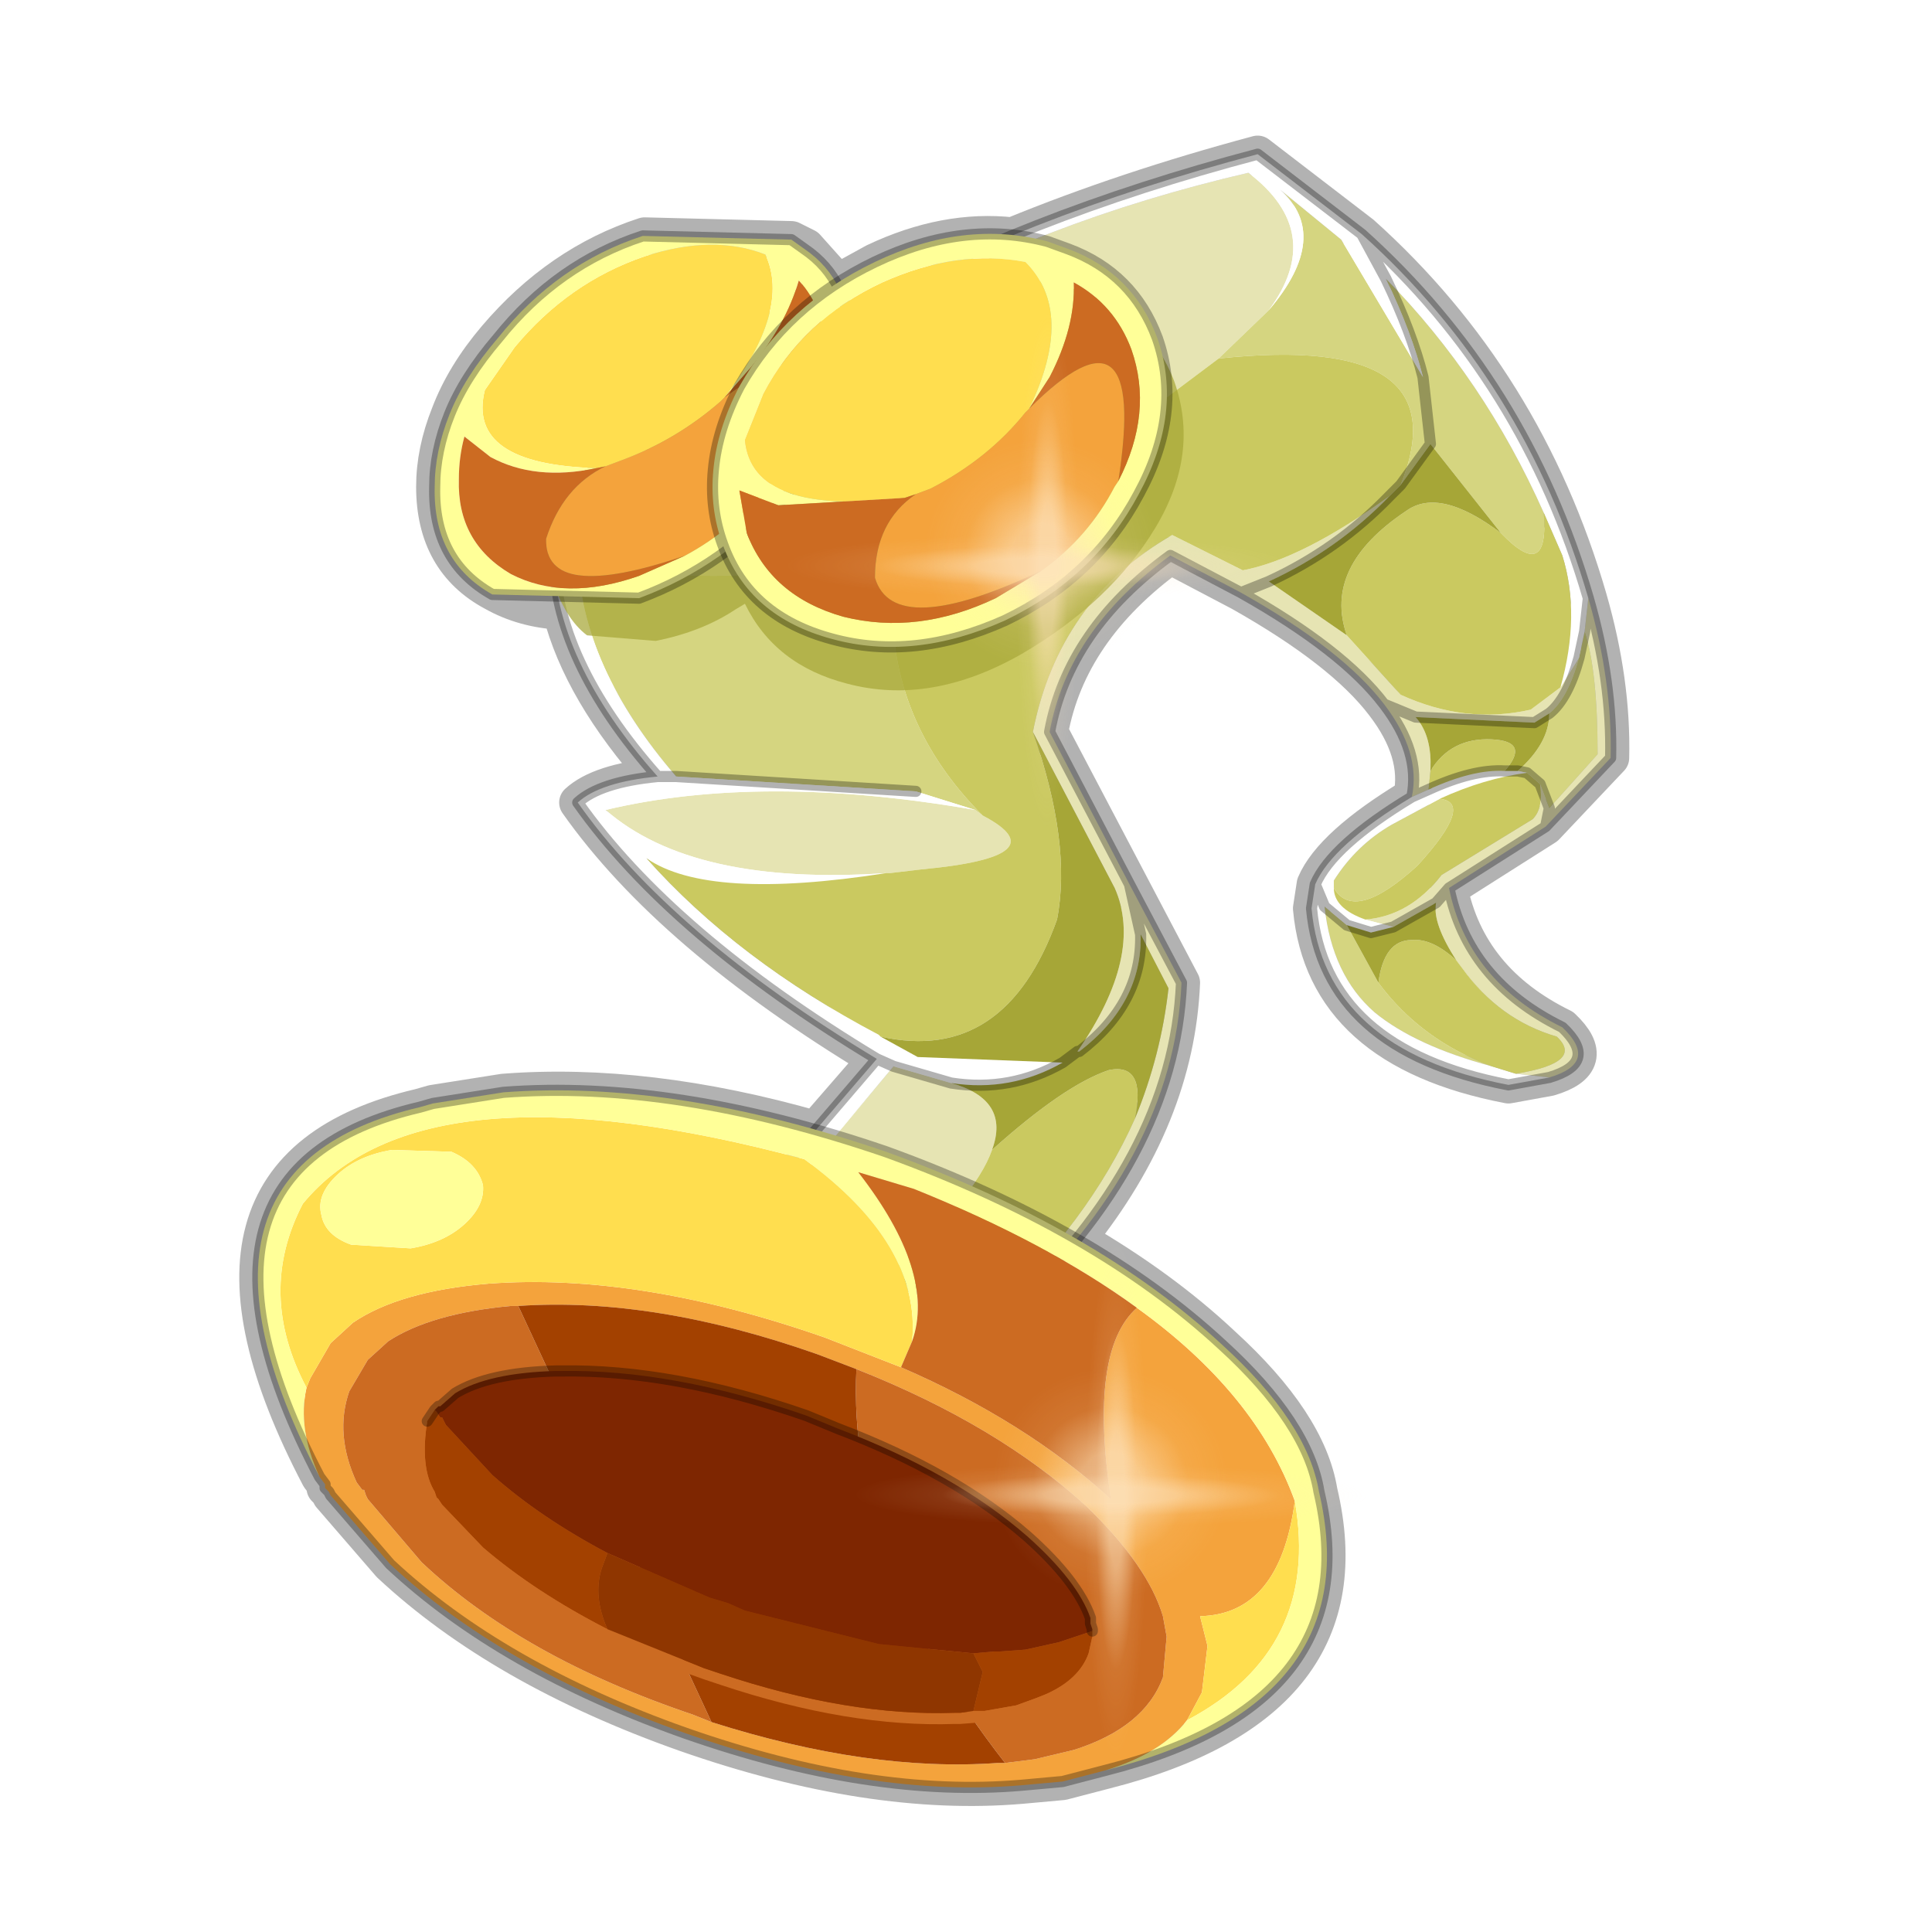 <?xml version="1.0" encoding="UTF-8" standalone="no"?>
<svg xmlns:xlink="http://www.w3.org/1999/xlink" height="52.0px" width="52.0px" xmlns="http://www.w3.org/2000/svg">
  <g transform="matrix(1.0, 0.0, 0.0, 1.0, 0.0, 0.0)">
    <use height="54.0" transform="matrix(1.0, 0.0, 0.0, 1.0, -1.0, -1.0)" width="54.0" xlink:href="#shape0"/>
    <use height="0.0" transform="matrix(0.067, 0.0, -0.025, 0.074, 24.9, 12.05)" width="0.0" xlink:href="#sprite0"/>
    <use height="0.0" transform="matrix(0.053, 0.0, -0.02, 0.058, 16.2, 10.95)" width="0.0" xlink:href="#sprite0"/>
    <use height="0.0" transform="matrix(0.158, 0.048, -0.025, 0.074, 23.05, 36.6)" width="0.0" xlink:href="#sprite0"/>
    <use height="0.0" transform="matrix(0.082, 0.087, -0.042, 0.037, 36.2, 12.9)" width="0.0" xlink:href="#sprite0"/>
    <use height="0.0" transform="matrix(0.048, 0.051, -0.045, 0.011, 23.65, 24.55)" width="0.0" xlink:href="#sprite0"/>
    <use height="81.5" transform="matrix(0.173, 0.0, 0.0, 0.174, 21.0, 8.25)" width="81.5" xlink:href="#sprite1"/>
    <use height="81.5" transform="matrix(0.173, 0.0, 0.0, 0.174, 22.85, 33.25)" width="81.5" xlink:href="#sprite1"/>
  </g>
  <defs>
    <g id="shape0" transform="matrix(1.0, 0.0, 0.0, 1.0, 1.0, 1.0)">
      <path d="M52.0 0.0 L52.0 52.0 0.0 52.0 0.0 0.0 52.0 0.0" fill="#795fa9" fill-opacity="0.0" fill-rule="evenodd" stroke="none"/>
      <path d="M33.85 4.15 Q30.3 5.1 27.25 6.35 25.45 6.15 23.55 7.05 L22.55 7.6 21.7 6.65 21.3 6.45 17.35 6.35 Q15.05 7.1 13.35 9.1 12.5 10.1 12.1 11.15 11.7 12.15 11.7 13.1 11.7 15.1 13.3 15.95 14.1 16.4 15.1 16.45 15.65 18.6 17.7 20.9 16.15 21.05 15.55 21.6 18.05 25.15 23.6 28.5 L21.95 30.4 Q17.4 29.1 13.55 29.4 L11.65 29.7 11.3 29.8 Q4.25 31.45 8.6 39.75 L8.75 39.95 8.75 40.05 8.85 40.15 8.9 40.25 10.5 42.1 Q13.5 44.9 18.45 46.65 23.45 48.4 27.5 48.05 L28.6 47.95 29.75 47.65 Q36.85 45.85 35.5 40.15 35.2 38.3 32.9 36.2 31.25 34.65 29.0 33.35 31.65 30.05 31.8 26.45 L28.25 19.7 Q28.75 16.95 31.5 14.95 L33.4 15.95 Q36.15 17.5 37.25 18.95 38.25 20.25 38.0 21.45 35.85 22.75 35.4 23.8 L35.3 24.45 Q35.65 28.25 40.6 29.2 L41.7 29.0 Q43.05 28.6 42.05 27.65 39.5 26.4 39.0 23.9 L41.6 22.25 43.35 20.4 Q43.4 18.35 42.75 16.1 41.05 10.25 36.65 6.3 L33.85 4.15 Z" fill="none" stroke="#000000" stroke-linecap="round" stroke-linejoin="round" stroke-opacity="0.302" stroke-width="1.0"/>
      <path d="M15.55 15.0 Q22.4 7.25 33.6 4.65 35.7 6.25 34.15 8.35 L32.8 9.65 31.2 10.85 Q28.4 12.9 25.75 14.05 20.35 16.35 15.55 15.0 M42.0 18.5 L42.5 17.7 Q42.2 18.8 41.7 19.2 L41.3 19.45 38.1 19.3 Q38.55 19.8 38.5 20.75 L38.45 21.25 38.0 21.45 Q38.25 20.25 37.25 18.95 L38.1 19.3 37.25 18.95 Q36.15 17.5 33.4 15.95 L31.5 14.95 Q28.75 16.95 28.25 19.7 L30.4 23.8 31.8 26.45 Q31.6 31.2 27.0 35.45 L26.65 35.35 Q29.3 32.9 30.55 30.1 31.25 28.4 31.45 26.6 L30.7 25.15 Q30.75 27.0 29.05 28.3 L29.0 28.3 Q30.8 25.7 30.0 23.9 L27.8 19.7 Q28.5 16.15 31.55 14.4 L33.45 15.35 Q35.05 15.05 37.4 13.35 36.0 14.8 34.15 15.65 L36.25 17.1 37.7 18.7 Q39.45 19.5 41.2 19.1 L42.0 18.5 M42.65 17.0 L42.75 16.1 Q43.4 18.35 43.35 20.4 L41.6 22.25 41.7 21.75 41.6 22.25 39.0 23.9 Q39.5 26.4 42.05 27.65 43.05 28.6 41.7 29.0 L40.8 28.9 Q42.65 28.6 41.9 27.9 40.35 27.45 39.35 26.05 L39.2 25.85 Q38.55 24.85 38.65 24.3 L39.0 23.9 38.65 24.3 37.5 24.95 36.75 24.75 Q37.95 24.65 38.8 23.55 L41.25 22.05 Q41.55 21.75 41.45 21.1 L41.7 21.75 43.0 20.3 Q43.0 18.05 42.65 17.0 M34.15 15.65 L33.4 15.95 34.15 15.65 M26.25 21.8 L26.45 21.95 Q28.55 23.05 24.8 23.4 L23.95 23.5 23.85 23.5 Q18.65 23.85 16.3 21.8 20.5 20.8 26.25 21.8 M25.6 29.15 Q27.2 29.6 26.7 30.95 26.25 32.25 23.8 34.4 L20.25 33.25 24.05 28.7 25.6 29.15 M30.4 23.8 L30.7 25.15 30.4 23.8" fill="#e6e4b3" fill-rule="evenodd" stroke="none"/>
      <path d="M18.2 20.9 Q15.65 17.95 15.55 15.0 20.35 16.35 25.75 14.05 24.2 15.15 24.05 17.05 24.3 19.8 26.45 21.95 L26.25 21.8 24.65 21.3 18.2 20.9 M34.15 8.35 Q35.85 6.35 34.45 5.1 L36.1 6.45 38.3 10.15 Q38.0 8.95 37.3 7.5 39.95 10.2 41.55 13.8 41.7 15.7 40.4 14.35 L38.5 11.95 37.7 13.05 Q39.35 8.95 32.8 9.65 L34.15 8.35 M42.5 17.7 L42.65 17.0 Q43.0 18.05 43.0 20.3 L41.7 21.75 41.45 21.1 41.1 20.8 40.85 20.75 Q41.7 20.0 41.7 19.2 42.2 18.8 42.5 17.7 M38.3 10.15 L38.5 11.95 38.3 10.15 M35.9 23.9 L35.9 23.7 Q36.5 22.75 37.45 22.2 L38.75 21.5 Q39.7 21.6 38.15 23.3 36.45 24.85 35.9 23.9 M37.1 26.45 Q38.25 28.0 40.15 28.7 38.1 28.15 37.0 27.25 35.85 26.25 35.65 24.4 L36.25 24.9 37.1 26.45" fill="#d5d580" fill-rule="evenodd" stroke="none"/>
      <path d="M36.65 6.3 L37.3 7.5 36.65 6.3 Q41.05 10.25 42.75 16.1 L42.65 17.0 42.5 17.7 42.0 18.5 Q42.55 16.55 42.05 14.95 L41.55 13.8 Q39.95 10.2 37.3 7.5 38.0 8.95 38.3 10.15 L36.1 6.45 34.45 5.1 Q35.85 6.35 34.15 8.35 35.7 6.25 33.6 4.65 22.4 7.25 15.55 15.0 15.65 17.95 18.2 20.9 L17.7 20.9 18.2 20.9 24.65 21.3 26.25 21.8 Q20.5 20.8 16.3 21.8 18.65 23.85 23.85 23.5 19.05 24.25 17.4 23.1 19.85 25.85 23.65 27.85 L23.7 27.9 24.7 28.45 28.6 28.6 Q27.2 29.4 25.6 29.15 L24.05 28.7 20.25 33.25 19.7 33.05 23.6 28.5 24.05 28.7 23.6 28.5 Q18.05 25.15 15.55 21.6 16.15 21.05 17.7 20.9 14.9 17.75 14.9 14.85 21.15 7.5 33.85 4.15 L36.65 6.3 M38.0 21.45 L38.45 21.25 Q39.65 20.7 40.5 20.75 L40.85 20.75 41.1 20.8 Q39.95 20.95 38.75 21.5 L37.45 22.2 Q36.5 22.75 35.9 23.7 L35.9 23.9 Q35.9 24.45 36.75 24.75 L37.5 24.95 36.9 25.1 36.25 24.9 35.65 24.4 Q35.85 26.25 37.0 27.25 38.1 28.15 40.15 28.7 L40.8 28.9 41.7 29.0 40.6 29.2 Q35.65 28.25 35.3 24.45 L35.4 23.8 Q35.85 22.75 38.0 21.45 M35.4 23.8 L35.65 24.4 35.4 23.8" fill="#ffffff" fill-rule="evenodd" stroke="none"/>
      <path d="M41.55 13.8 L42.05 14.95 Q42.55 16.55 42.0 18.5 L41.2 19.1 Q39.45 19.5 37.7 18.7 L36.25 17.1 Q35.6 15.25 37.85 13.75 38.75 13.1 40.4 14.35 41.7 15.7 41.55 13.8 M37.7 13.05 L37.4 13.35 Q35.05 15.05 33.45 15.35 L31.55 14.4 Q28.5 16.15 27.8 19.7 28.85 22.7 28.45 24.75 27.05 28.65 23.7 27.9 L23.65 27.85 Q19.85 25.85 17.4 23.1 19.05 24.25 23.85 23.5 L23.95 23.5 24.8 23.4 Q28.55 23.05 26.45 21.95 24.3 19.8 24.05 17.05 24.2 15.15 25.75 14.05 28.4 12.9 31.2 10.85 L32.8 9.65 Q39.35 8.95 37.7 13.05 M38.45 21.25 L38.5 20.75 Q39.05 19.85 40.15 19.9 41.2 19.95 40.5 20.75 39.65 20.7 38.45 21.25 M35.9 23.9 Q36.45 24.85 38.15 23.3 39.7 21.6 38.75 21.5 39.95 20.95 41.1 20.8 L41.45 21.1 Q41.55 21.75 41.25 22.05 L38.8 23.55 Q37.95 24.65 36.75 24.75 35.9 24.45 35.9 23.9 M26.7 30.95 Q28.65 29.2 29.85 28.8 30.85 28.6 30.55 30.1 29.3 32.9 26.65 35.35 L23.8 34.4 Q26.25 32.25 26.7 30.95 M40.8 28.9 L40.15 28.7 Q38.25 28.0 37.1 26.45 37.25 25.3 38.0 25.3 38.55 25.25 39.2 25.85 L39.35 26.05 Q40.35 27.45 41.9 27.9 42.65 28.6 40.8 28.9" fill="#cac960" fill-rule="evenodd" stroke="none"/>
      <path d="M40.4 14.35 Q38.75 13.1 37.85 13.75 35.6 15.25 36.25 17.1 L34.15 15.65 Q36.0 14.8 37.4 13.35 L37.7 13.05 38.5 11.95 40.4 14.35 M38.5 20.75 Q38.55 19.8 38.1 19.3 L41.3 19.45 41.7 19.2 Q41.7 20.0 40.85 20.75 L40.5 20.75 Q41.2 19.95 40.15 19.9 39.05 19.85 38.5 20.75 M30.7 25.15 L31.45 26.6 Q31.25 28.4 30.55 30.1 30.85 28.6 29.85 28.8 28.65 29.2 26.7 30.95 27.2 29.6 25.6 29.15 27.2 29.4 28.6 28.6 L29.0 28.3 28.6 28.6 24.7 28.45 23.7 27.9 Q27.05 28.65 28.45 24.75 28.85 22.7 27.8 19.7 L30.0 23.9 Q30.8 25.7 29.0 28.3 L29.05 28.3 Q30.75 27.0 30.7 25.15 M39.2 25.85 Q38.55 25.25 38.0 25.3 37.25 25.3 37.1 26.45 L36.25 24.9 36.9 25.1 37.5 24.95 38.65 24.3 Q38.55 24.85 39.2 25.85" fill="#a6a637" fill-rule="evenodd" stroke="none"/>
      <path d="M37.3 7.5 L36.65 6.3 33.85 4.15 Q21.15 7.5 14.9 14.85 14.9 17.75 17.7 20.9 L18.2 20.9 24.65 21.3 M38.3 10.15 Q38.0 8.95 37.3 7.5 M42.5 17.7 L42.65 17.0 42.75 16.1 Q41.05 10.25 36.65 6.3 M38.5 11.95 L38.3 10.15 M38.5 11.95 L37.7 13.05 37.4 13.35 Q36.0 14.8 34.15 15.65 L33.4 15.95 31.5 14.95 Q28.75 16.95 28.25 19.7 L30.4 23.8 31.8 26.45 Q31.6 31.2 27.0 35.45 L26.8 35.65 M38.1 19.3 L37.25 18.95 Q38.25 20.25 38.0 21.45 L38.45 21.25 Q39.65 20.7 40.5 20.75 L40.85 20.75 41.1 20.8 41.45 21.1 41.7 21.75 41.6 22.25 43.35 20.4 Q43.4 18.35 42.75 16.1 M41.7 19.2 L41.3 19.45 38.1 19.3 M37.25 18.95 Q36.15 17.5 33.4 15.95 M41.7 19.2 Q42.2 18.8 42.5 17.7 M30.7 25.15 Q30.75 27.0 29.05 28.3 L29.0 28.3 28.6 28.6 Q27.2 29.4 25.6 29.15 L24.05 28.7 23.6 28.5 Q18.05 25.15 15.55 21.6 16.15 21.05 17.7 20.9 M26.65 35.35 L27.0 35.45 M30.7 25.15 L30.4 23.8 M23.6 28.5 L19.7 33.05 20.25 33.25 23.8 34.4 26.65 35.35 M35.65 24.4 L35.4 23.8 35.3 24.45 Q35.65 28.25 40.6 29.2 L41.7 29.0 Q43.05 28.6 42.05 27.65 39.5 26.4 39.0 23.9 L38.65 24.3 37.5 24.95 36.9 25.1 36.25 24.9 35.65 24.4 M41.6 22.25 L39.0 23.9 M35.4 23.8 Q35.85 22.75 38.0 21.45" fill="none" stroke="#000000" stroke-linecap="round" stroke-linejoin="round" stroke-opacity="0.302" stroke-width="0.3"/>
      <path d="M23.05 36.85 L22.0 36.45 Q17.6 34.9 13.95 35.15 L13.75 35.15 Q11.6 35.35 10.45 36.1 L9.9 36.6 9.4 37.45 Q9.0 38.6 9.6 39.9 L9.75 40.1 9.8 40.1 9.85 40.25 9.9 40.35 11.35 42.05 Q14.05 44.6 18.65 46.15 L19.15 46.35 Q23.4 47.7 26.85 47.45 L27.05 47.45 27.85 47.35 28.9 47.1 Q30.8 46.5 31.3 45.15 L31.4 44.05 31.3 43.5 Q30.9 42.15 29.25 40.55 26.85 38.35 23.05 36.85 M24.25 36.8 Q27.6 38.25 29.9 40.35 29.3 36.35 30.6 35.2 33.8 37.5 34.85 40.4 34.45 43.45 32.3 43.5 L32.35 43.7 32.5 44.3 32.35 45.55 31.95 46.3 Q31.25 47.2 29.75 47.65 L28.6 47.95 27.5 48.05 Q23.45 48.4 18.45 46.65 13.5 44.9 10.5 42.1 L8.9 40.25 8.85 40.15 8.75 40.05 8.75 39.95 8.6 39.75 Q8.0 38.45 8.25 37.35 L8.35 37.1 8.9 36.15 9.5 35.6 Q10.75 34.75 13.15 34.55 17.2 34.25 22.2 36.0 L24.25 36.8" fill="#f4a33c" fill-rule="evenodd" stroke="none"/>
      <path d="M24.55 36.1 L24.25 36.8 22.2 36.0 Q17.2 34.25 13.15 34.55 10.75 34.75 9.5 35.6 L8.9 36.15 8.35 37.1 8.25 37.35 Q6.9 34.8 8.15 32.4 11.4 28.45 21.65 31.2 24.8 33.5 24.55 36.1 M34.85 40.4 Q35.55 44.4 31.95 46.3 L32.35 45.55 32.5 44.3 32.35 43.7 32.3 43.5 Q34.45 43.45 34.85 40.4 M12.15 31.0 L10.55 30.95 Q9.65 31.1 9.1 31.6 8.5 32.15 8.65 32.7 8.75 33.25 9.45 33.5 L11.05 33.6 Q11.95 33.45 12.5 32.95 13.05 32.45 13.0 31.9 12.85 31.3 12.15 31.0" fill="#ffde4f" fill-rule="evenodd" stroke="none"/>
      <path d="M30.6 35.2 Q28.2 33.45 24.6 32.0 L23.1 31.55 Q25.2 34.25 24.55 36.1 24.8 33.5 21.65 31.2 11.4 28.45 8.15 32.4 6.9 34.8 8.25 37.35 8.0 38.45 8.6 39.75 4.25 31.45 11.3 29.8 L11.65 29.7 13.55 29.4 Q18.15 29.05 23.85 31.0 29.5 33.05 32.9 36.2 35.2 38.3 35.5 40.15 36.85 45.85 29.75 47.65 31.25 47.2 31.95 46.3 35.55 44.4 34.85 40.4 33.8 37.5 30.6 35.2 M12.15 31.0 Q12.85 31.3 13.0 31.9 13.05 32.45 12.5 32.95 11.95 33.45 11.05 33.6 L9.45 33.5 Q8.75 33.25 8.65 32.7 8.5 32.15 9.1 31.6 9.65 31.1 10.55 30.95 L12.15 31.0" fill="#ffff98" fill-rule="evenodd" stroke="none"/>
      <path d="M23.05 36.85 Q26.85 38.35 29.25 40.55 30.9 42.15 31.3 43.5 L31.4 44.05 31.3 45.15 Q30.8 46.5 28.9 47.1 L27.85 47.35 27.05 47.45 Q22.8 42.0 23.05 36.85 M19.15 46.35 L18.65 46.15 Q14.05 44.6 11.35 42.05 L9.9 40.35 9.85 40.25 9.8 40.1 9.75 40.1 9.6 39.9 Q9.0 38.6 9.4 37.45 L9.9 36.6 10.45 36.1 Q11.6 35.35 13.75 35.15 L13.95 35.15 19.15 46.35 M24.25 36.8 L24.55 36.1 Q25.2 34.25 23.1 31.55 L24.6 32.0 Q28.2 33.45 30.6 35.2 29.3 36.35 29.9 40.35 27.6 38.25 24.25 36.8" fill="#cc6b22" fill-rule="evenodd" stroke="none"/>
      <path d="M13.95 35.15 Q17.6 34.9 22.0 36.45 L23.05 36.85 Q22.8 42.0 27.05 47.45 L26.85 47.45 Q23.4 47.7 19.15 46.35 L13.95 35.15" fill="#a34100" fill-rule="evenodd" stroke="none"/>
      <path d="M8.6 39.75 Q4.25 31.45 11.3 29.8 L11.65 29.7 13.55 29.4 Q18.15 29.05 23.85 31.0 29.5 33.05 32.9 36.2 35.2 38.3 35.5 40.15 36.85 45.85 29.75 47.65 L28.6 47.95 27.5 48.05 Q23.45 48.4 18.45 46.65 13.5 44.9 10.5 42.1 L8.9 40.25 8.85 40.15 8.75 40.05 8.75 39.95 8.6 39.75 Z" fill="none" stroke="#000000" stroke-linecap="round" stroke-linejoin="round" stroke-opacity="0.302" stroke-width="0.3"/>
      <path d="M29.4 43.9 L29.4 44.0 29.4 44.05 29.3 44.5 Q29.05 45.2 28.15 45.6 L27.9 45.7 27.35 45.9 26.5 46.05 26.2 46.05 26.45 45.0 26.2 44.5 26.75 44.45 26.9 44.45 27.6 44.4 28.5 44.2 29.4 43.9 M11.5 38.25 L11.7 37.95 11.75 38.0 11.85 38.15 11.9 38.15 11.95 38.25 12.0 38.35 13.25 39.7 Q14.55 40.85 16.35 41.8 L16.2 42.2 Q15.95 42.95 16.35 43.85 14.4 42.85 13.0 41.65 L11.9 40.5 11.8 40.35 11.75 40.3 11.7 40.15 Q11.3 39.5 11.5 38.25" fill="#a34100" fill-rule="evenodd" stroke="none"/>
      <path d="M29.4 44.05 L29.3 44.8 Q29.05 45.5 28.15 45.9 L27.9 46.0 27.35 46.15 26.5 46.35 25.85 46.4 25.7 46.4 Q22.85 46.5 19.4 45.35 L18.95 45.2 Q15.2 43.9 13.0 41.95 L11.9 40.75 11.8 40.65 11.75 40.55 11.7 40.45 11.6 40.3 Q11.05 39.3 11.4 38.5 L11.5 38.25 Q11.3 39.5 11.7 40.15 L11.75 40.3 11.8 40.35 11.9 40.5 13.0 41.65 Q14.4 42.85 16.35 43.85 L18.95 44.9 19.4 45.05 Q22.85 46.2 25.7 46.1 L25.85 46.1 26.2 46.05 26.5 46.05 27.35 45.9 27.9 45.7 28.15 45.6 Q29.05 45.2 29.3 44.5 L29.4 44.05" fill="#cc6b22" fill-rule="evenodd" stroke="none"/>
      <path d="M16.35 41.8 L19.1 43.0 19.6 43.15 20.05 43.35 23.65 44.25 26.2 44.5 26.45 45.0 26.2 46.05 25.85 46.1 25.7 46.1 Q22.85 46.2 19.4 45.05 L18.95 44.9 16.35 43.85 Q15.95 42.95 16.2 42.2 L16.35 41.8" fill="#8f3600" fill-rule="evenodd" stroke="none"/>
      <path d="M11.7 37.95 L11.8 37.85 11.85 37.85 12.25 37.5 Q13.15 36.95 14.95 36.9 L15.1 36.9 Q18.1 36.85 21.7 38.1 L22.55 38.45 Q25.7 39.65 27.65 41.35 29.0 42.55 29.35 43.55 L29.35 43.7 29.4 43.85 29.4 43.9 28.5 44.2 27.6 44.4 26.9 44.45 26.75 44.45 26.2 44.5 23.65 44.25 20.05 43.35 19.6 43.15 19.1 43.0 16.35 41.8 Q14.55 40.85 13.25 39.7 L12.0 38.35 11.95 38.25 11.9 38.15 11.85 38.15 11.75 38.0 11.7 37.95" fill="#7e2601" fill-rule="evenodd" stroke="none"/>
      <path d="M11.7 37.95 L11.8 37.85 11.85 37.85 12.25 37.5 Q13.15 36.95 14.95 36.9 L15.1 36.9 Q18.1 36.85 21.7 38.1 L22.55 38.45 Q25.7 39.65 27.65 41.35 29.0 42.55 29.35 43.55 L29.35 43.7 29.4 43.85 29.4 43.9 M11.5 38.25 L11.7 37.95 Z" fill="none" stroke="#000000" stroke-linecap="round" stroke-linejoin="round" stroke-opacity="0.302" stroke-width="0.3"/>
      <path d="M31.6 10.25 Q32.3 12.2 31.1 14.2 29.9 16.2 27.5 17.6 25.05 19.0 22.8 18.4 20.85 17.9 20.05 16.25 L19.8 16.4 Q18.9 17.0 17.65 17.25 L15.8 17.1 Q15.2 16.65 14.85 15.55 14.5 14.45 14.75 13.5 L21.65 7.6 Q22.45 8.0 22.9 8.85 L24.0 8.25 Q26.4 7.15 28.65 7.7 30.85 8.3 31.6 10.25" fill="#a6a637" fill-opacity="0.722" fill-rule="evenodd" stroke="none"/>
      <path d="M19.5 10.7 L19.4 10.8 Q18.2 11.85 16.7 12.4 L16.3 12.55 16.05 12.6 Q12.55 12.5 13.05 10.5 L13.85 9.35 Q15.3 7.6 17.35 6.9 19.2 6.3 20.6 6.85 21.3 8.35 19.5 10.7" fill="#ffde4f" fill-rule="evenodd" stroke="none"/>
      <path d="M19.5 10.7 Q23.1 8.05 20.85 12.9 L20.7 13.05 Q19.75 14.25 18.45 14.95 14.65 16.25 14.7 14.5 15.15 13.1 16.3 12.55 L16.7 12.4 Q18.2 11.85 19.4 10.8 L19.5 10.7" fill="#f4a33c" fill-rule="evenodd" stroke="none"/>
      <path d="M21.65 6.7 Q22.9 7.55 22.9 9.3 22.9 11.35 21.2 13.3 19.5 15.25 17.2 16.1 L13.25 16.0 Q11.65 15.1 11.7 13.1 11.7 12.15 12.1 11.15 12.5 10.15 13.4 9.1 15.0 7.1 17.3 6.35 L21.3 6.45 21.65 6.7 M20.85 12.9 Q22.2 11.25 22.2 9.5 22.2 8.3 21.5 7.55 21.15 8.75 20.2 9.9 L19.5 10.7 Q21.3 8.35 20.6 6.85 19.2 6.3 17.35 6.9 15.3 7.6 13.85 9.35 L13.05 10.5 Q12.55 12.5 16.05 12.6 14.4 12.95 13.2 12.3 L12.5 11.75 Q12.35 12.3 12.35 12.9 12.3 14.6 13.75 15.45 15.2 16.2 17.2 15.5 L18.45 14.95 Q19.75 14.25 20.7 13.05 L20.85 12.9" fill="#ffff98" fill-rule="evenodd" stroke="none"/>
      <path d="M20.85 12.9 Q23.1 8.05 19.5 10.7 L20.2 9.9 Q21.15 8.75 21.5 7.55 22.2 8.3 22.2 9.5 22.2 11.25 20.85 12.9 M16.3 12.55 Q15.15 13.1 14.7 14.5 14.65 16.25 18.45 14.95 L17.2 15.5 Q15.2 16.2 13.75 15.45 12.3 14.6 12.35 12.9 12.35 12.3 12.5 11.75 L13.2 12.3 Q14.4 12.95 16.05 12.6 L16.3 12.55" fill="#cc6b22" fill-rule="evenodd" stroke="none"/>
      <path d="M21.65 6.7 Q22.9 7.55 22.9 9.3 22.9 11.35 21.2 13.3 19.5 15.25 17.2 16.1 L13.25 16.0 Q11.65 15.1 11.7 13.1 11.7 12.15 12.1 11.15 12.5 10.15 13.4 9.1 15.0 7.1 17.3 6.35 L21.3 6.45 21.65 6.7 Z" fill="none" stroke="#000000" stroke-linecap="round" stroke-linejoin="round" stroke-opacity="0.302" stroke-width="0.3"/>
      <path d="M27.7 11.0 L27.6 11.1 Q26.6 12.35 25.05 13.15 L24.65 13.3 24.35 13.4 Q20.25 13.9 20.05 11.85 L20.55 10.6 Q21.6 8.6 23.75 7.6 25.75 6.7 27.6 7.05 28.95 8.4 27.7 11.0" fill="#ffde4f" fill-rule="evenodd" stroke="none"/>
      <path d="M27.7 11.0 Q30.9 7.8 30.1 12.95 L30.0 13.1 Q29.3 14.45 28.05 15.35 24.05 17.25 23.55 15.55 23.55 14.05 24.65 13.3 L25.05 13.15 Q26.6 12.35 27.6 11.1 L27.7 11.0" fill="#f4a33c" fill-rule="evenodd" stroke="none"/>
      <path d="M28.75 6.7 Q30.5 7.35 31.15 9.1 31.85 11.1 30.65 13.3 29.45 15.55 27.05 16.7 24.6 17.8 22.4 17.2 20.15 16.6 19.45 14.65 19.1 13.7 19.2 12.65 19.3 11.55 19.9 10.4 21.15 8.2 23.55 7.05 25.95 5.9 28.2 6.5 L28.75 6.7 M30.1 12.95 Q31.05 11.1 30.45 9.4 30.0 8.2 28.9 7.6 28.95 8.8 28.25 10.15 L27.7 11.0 Q28.95 8.4 27.6 7.05 25.75 6.7 23.75 7.6 21.6 8.6 20.55 10.6 L20.05 11.85 Q20.25 13.9 24.35 13.4 L20.95 13.6 19.9 13.2 20.1 14.35 Q20.75 16.05 22.7 16.6 24.7 17.1 26.8 16.1 L28.05 15.35 Q29.3 14.45 30.0 13.1 L30.1 12.95" fill="#ffff98" fill-rule="evenodd" stroke="none"/>
      <path d="M30.1 12.95 Q30.9 7.8 27.7 11.0 L28.25 10.15 Q28.95 8.8 28.9 7.6 30.0 8.2 30.45 9.4 31.05 11.1 30.1 12.95 M24.65 13.3 Q23.55 14.05 23.55 15.55 24.05 17.25 28.05 15.35 L26.8 16.1 Q24.7 17.1 22.7 16.6 20.75 16.05 20.1 14.35 L19.9 13.2 20.95 13.6 24.35 13.4 24.65 13.3" fill="#cc6b22" fill-rule="evenodd" stroke="none"/>
      <path d="M28.75 6.7 Q30.5 7.35 31.15 9.1 31.85 11.1 30.65 13.3 29.45 15.55 27.05 16.7 24.6 17.8 22.4 17.2 20.15 16.6 19.45 14.65 19.1 13.7 19.2 12.65 19.3 11.55 19.9 10.4 21.15 8.2 23.55 7.05 25.95 5.9 28.2 6.5 L28.75 6.7 Z" fill="none" stroke="#000000" stroke-linecap="round" stroke-linejoin="round" stroke-opacity="0.302" stroke-width="0.3"/>
    </g>
    <g id="sprite1" transform="matrix(1.0, 0.0, 0.0, 1.0, 0.0, 0.0)">
      <use height="26.7" transform="matrix(0.004, -1.351, 1.393, 0.02, 22.09, 56.026)" width="26.7" xlink:href="#sprite2"/>
      <use height="26.7" transform="matrix(0.009, -3.049, 0.372, 0.005, 36.507, 81.377)" width="26.7" xlink:href="#sprite2"/>
      <use height="26.7" transform="matrix(3.049, 0.009, -0.005, 0.372, 0.122, 35.107)" width="26.7" xlink:href="#sprite2"/>
    </g>
    <g id="sprite2" transform="matrix(1.0, 0.0, 0.0, 1.0, 13.35, 13.35)">
      <use height="26.7" transform="matrix(1.0, 0.0, 0.0, 1.0, -13.35, -13.35)" width="26.7" xlink:href="#shape1"/>
    </g>
    <g id="shape1" transform="matrix(1.0, 0.0, 0.0, 1.0, 13.35, 13.35)">
      <path d="M9.3 -9.85 Q13.35 -5.8 13.35 0.0 13.35 5.8 9.3 9.3 5.8 13.35 0.0 13.35 -5.8 13.35 -9.85 9.3 -13.35 5.8 -13.35 0.0 -13.35 -5.8 -9.85 -9.85 -5.8 -13.35 0.0 -13.35 5.8 -13.35 9.3 -9.85" fill="url(#gradient0)" fill-rule="evenodd" stroke="none"/>
    </g>
    <radialGradient cx="0" cy="0" gradientTransform="matrix(0.021, 0.0, 0.0, 0.021, 0.0, 0.0)" gradientUnits="userSpaceOnUse" id="gradient0" r="819.2" spreadMethod="pad">
      <stop offset="0.196" stop-color="#fee3bc" stop-opacity="0.557"/>
      <stop offset="0.502" stop-color="#fee3bc" stop-opacity="0.086"/>
      <stop offset="0.761" stop-color="#ffe3bd" stop-opacity="0.0"/>
    </radialGradient>
  </defs>
</svg>
